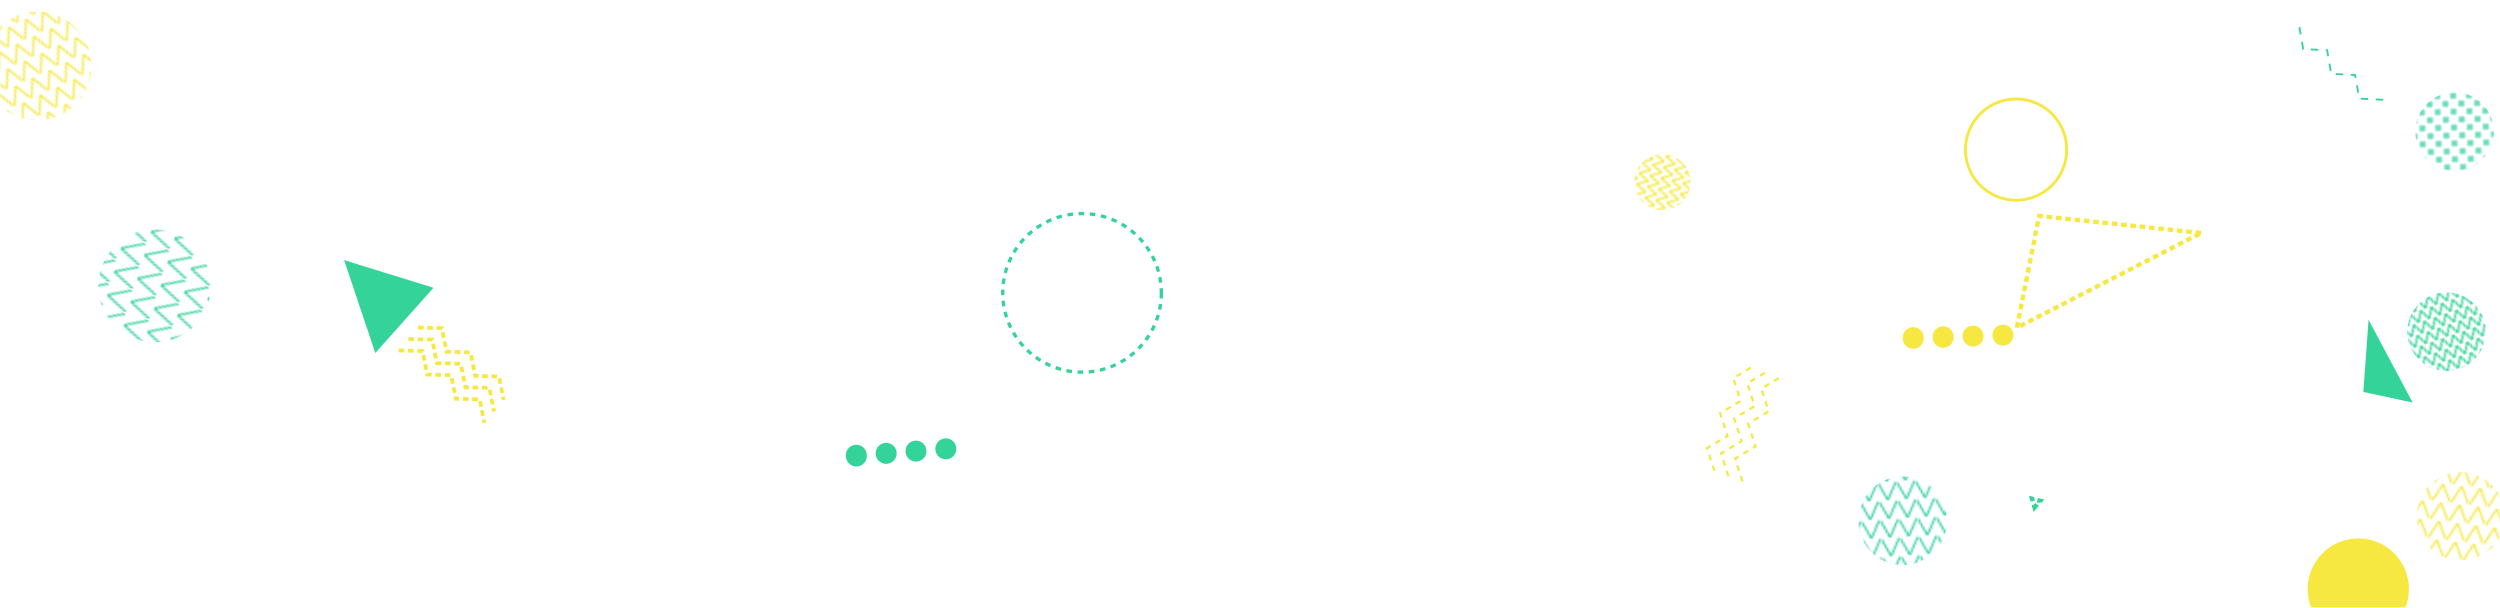 <svg xmlns="http://www.w3.org/2000/svg" version="1.1" xmlns:xlink="http://www.w3.org/1999/xlink" xmlns:svgjs="http://svgjs.com/svgjs" width="1337" height="325" preserveAspectRatio="none" viewBox="0 0 1337 325"><g mask="url(&quot;#SvgjsMask5532&quot;)" fill="none"><path d="M452.39 244.09a5.6 5.6 0 1 0 11.16-0.85 5.6 5.6 0 1 0-11.16 0.85zM468.34 242.88a5.6 5.6 0 1 0 11.17-0.85 5.6 5.6 0 1 0-11.17 0.85zM484.29 241.67a5.6 5.6 0 1 0 11.17-0.84 5.6 5.6 0 1 0-11.17 0.84zM500.25 240.46a5.6 5.6 0 1 0 11.17-0.84 5.6 5.6 0 1 0-11.17 0.84z" fill="rgba(52, 211, 153, 1)"></path><circle r="42.41" cx="578.68" cy="156.63" stroke="rgba(52, 211, 153, 1)" stroke-width="1.78" stroke-dasharray="3, 3"></circle><path d="M1088.13 271.29 L1091.05 267.88L1086.824 266.819z" stroke="rgba(52, 211, 153, 1)" stroke-width="2.47" stroke-dasharray="2, 2"></path><path d="M1274.52 53.36L1261.73 52.74 1259.53 40.12 1246.74 39.49 1244.55 26.87 1231.76 26.25 1229.56 13.63" stroke="rgba(52, 211, 153, 1)" stroke-width="1" stroke-dasharray="4, 4"></path><path d="M223.54 175.18L236.35 175.53 238.81 188.1 251.61 188.45 254.08 201.01 266.88 201.37 269.35 213.93M218.38 181.29L231.18 181.64 233.65 194.2 246.45 194.56 248.92 207.12 261.72 207.47 264.18 220.04M213.21 187.4L226.01 187.75 228.48 200.31 241.28 200.66 243.75 213.23 256.55 213.58 259.02 226.15" stroke="rgba(246, 232, 65, 1)" stroke-width="2.03" stroke-dasharray="3, 2"></path><path d="M1177.12 124.6 L1090.54 115.47L1078.592 175.273z" stroke="rgba(246, 232, 65, 1)" stroke-width="2.33" stroke-dasharray="3, 2"></path><rect width="84" height="84" clip-path="url(&quot;#SvgjsClipPath5533&quot;)" x="1270.73" y="28.38" fill="url(#SvgjsPattern5534)" transform="rotate(43.4, 1312.73, 70.38)"></rect><rect width="84" height="84" clip-path="url(&quot;#SvgjsClipPath5535&quot;)" x="1266.43" y="135.39" fill="url(#SvgjsPattern5536)" transform="rotate(341.03, 1308.43, 177.39)"></rect><circle r="27.083" cx="1078.2" cy="80" stroke="rgba(246, 232, 65, 1)" stroke-width="1.54"></circle><rect width="60" height="60" clip-path="url(&quot;#SvgjsClipPath5537&quot;)" x="859.1" y="67.41" fill="url(#SvgjsPattern5538)" transform="rotate(282.75, 889.1, 97.41)"></rect><rect width="94.4" height="94.4" clip-path="url(&quot;#SvgjsClipPath5539&quot;)" x="1268.84" y="228.91" fill="url(#SvgjsPattern5540)" transform="rotate(6.5, 1316.04, 276.11)"></rect><rect width="116.16" height="116.16" clip-path="url(&quot;#SvgjsClipPath5541&quot;)" x="-38.16" y="-22.76" fill="url(#SvgjsPattern5542)" transform="rotate(335.26, 19.92, 35.32)"></rect><path d="M1076.77 179.07a5.6 5.6 0 1 0-11.2 0.35 5.6 5.6 0 1 0 11.2-0.35zM1060.78 179.57a5.6 5.6 0 1 0-11.2 0.35 5.6 5.6 0 1 0 11.2-0.35zM1044.78 180.07a5.6 5.6 0 1 0-11.19 0.35 5.6 5.6 0 1 0 11.19-0.35zM1028.79 180.57a5.6 5.6 0 1 0-11.19 0.35 5.6 5.6 0 1 0 11.19-0.35z" fill="rgba(246, 232, 65, 1)"></path><rect width="120.6" height="120.6" clip-path="url(&quot;#SvgjsClipPath5543&quot;)" x="22.39" y="92.59" fill="url(#SvgjsPattern5544)" transform="rotate(286.11, 82.69, 152.89)"></rect><circle r="27.083" cx="1261.22" cy="315.04" fill="rgba(246, 232, 65, 1)"></circle><rect width="94.8" height="94.8" clip-path="url(&quot;#SvgjsClipPath5545&quot;)" x="970.14" y="231.11" fill="url(#SvgjsPattern5546)" transform="rotate(176.57, 1017.54, 278.51)"></rect><path d="M1263.91 209.61 L1266.71 171.01L1290.3 215.3z" fill="rgba(52, 211, 153, 1)"></path><path d="M200.71 188.79 L231.82 153.91L184.031 139.116z" fill="rgba(52, 211, 153, 1)"></path><path d="M916.89 251.85L912.91 239.68 923.91 233.12 919.93 220.95 930.93 214.4 926.95 202.22 937.95 195.67M924.39 254.66L920.4 242.49 931.4 235.93 927.42 223.76 938.42 217.2 934.44 205.03 945.44 198.47M931.88 257.47L927.89 245.3 938.89 238.74 934.91 226.57 945.91 220.01 941.93 207.84 952.93 201.28" stroke="rgba(246, 232, 65, 1)" stroke-width="1.21" stroke-dasharray="3, 3"></path></g><defs><mask id="SvgjsMask5532"><rect width="1337" height="325" fill="#ffffff"></rect></mask><pattern x="0" y="0" width="6" height="6" patternUnits="userSpaceOnUse" id="SvgjsPattern5534"><path d="M3 1L3 5M1 3L5 3" stroke="rgba(52, 211, 153, 1)" fill="none" stroke-width="1"></path></pattern><clipPath id="SvgjsClipPath5533"><circle r="21" cx="1312.73" cy="70.38"></circle></clipPath><pattern x="0" y="0" width="6" height="6" patternUnits="userSpaceOnUse" id="SvgjsPattern5536"><path d="M0 6L3 0L6 6" stroke="rgba(52, 211, 153, 1)" fill="none"></path></pattern><clipPath id="SvgjsClipPath5535"><circle r="21" cx="1308.43" cy="177.39"></circle></clipPath><pattern x="0" y="0" width="6" height="6" patternUnits="userSpaceOnUse" id="SvgjsPattern5538"><path d="M0 6L3 0L6 6" stroke="rgba(246, 232, 65, 1)" fill="none"></path></pattern><clipPath id="SvgjsClipPath5537"><circle r="15" cx="889.1" cy="97.41"></circle></clipPath><pattern x="0" y="0" width="9.44" height="9.44" patternUnits="userSpaceOnUse" id="SvgjsPattern5540"><path d="M0 9.44L4.72 0L9.44 9.44" stroke="rgba(246, 232, 65, 1)" fill="none"></path></pattern><clipPath id="SvgjsClipPath5539"><circle r="23.6" cx="1316.04" cy="276.11"></circle></clipPath><pattern x="0" y="0" width="9.68" height="9.68" patternUnits="userSpaceOnUse" id="SvgjsPattern5542"><path d="M0 9.68L4.84 0L9.68 9.68" stroke="rgba(246, 232, 65, 1)" fill="none"></path></pattern><clipPath id="SvgjsClipPath5541"><circle r="29.04" cx="19.92" cy="35.32"></circle></clipPath><pattern x="0" y="0" width="12.06" height="12.06" patternUnits="userSpaceOnUse" id="SvgjsPattern5544"><path d="M0 12.06L6.03 0L12.06 12.06" stroke="rgba(52, 211, 153, 1)" fill="none"></path></pattern><clipPath id="SvgjsClipPath5543"><circle r="30.15" cx="82.69" cy="152.89"></circle></clipPath><pattern x="0" y="0" width="9.48" height="9.48" patternUnits="userSpaceOnUse" id="SvgjsPattern5546"><path d="M0 9.48L4.74 0L9.48 9.48" stroke="rgba(52, 211, 153, 1)" fill="none"></path></pattern><clipPath id="SvgjsClipPath5545"><circle r="23.7" cx="1017.54" cy="278.51"></circle></clipPath></defs></svg>
